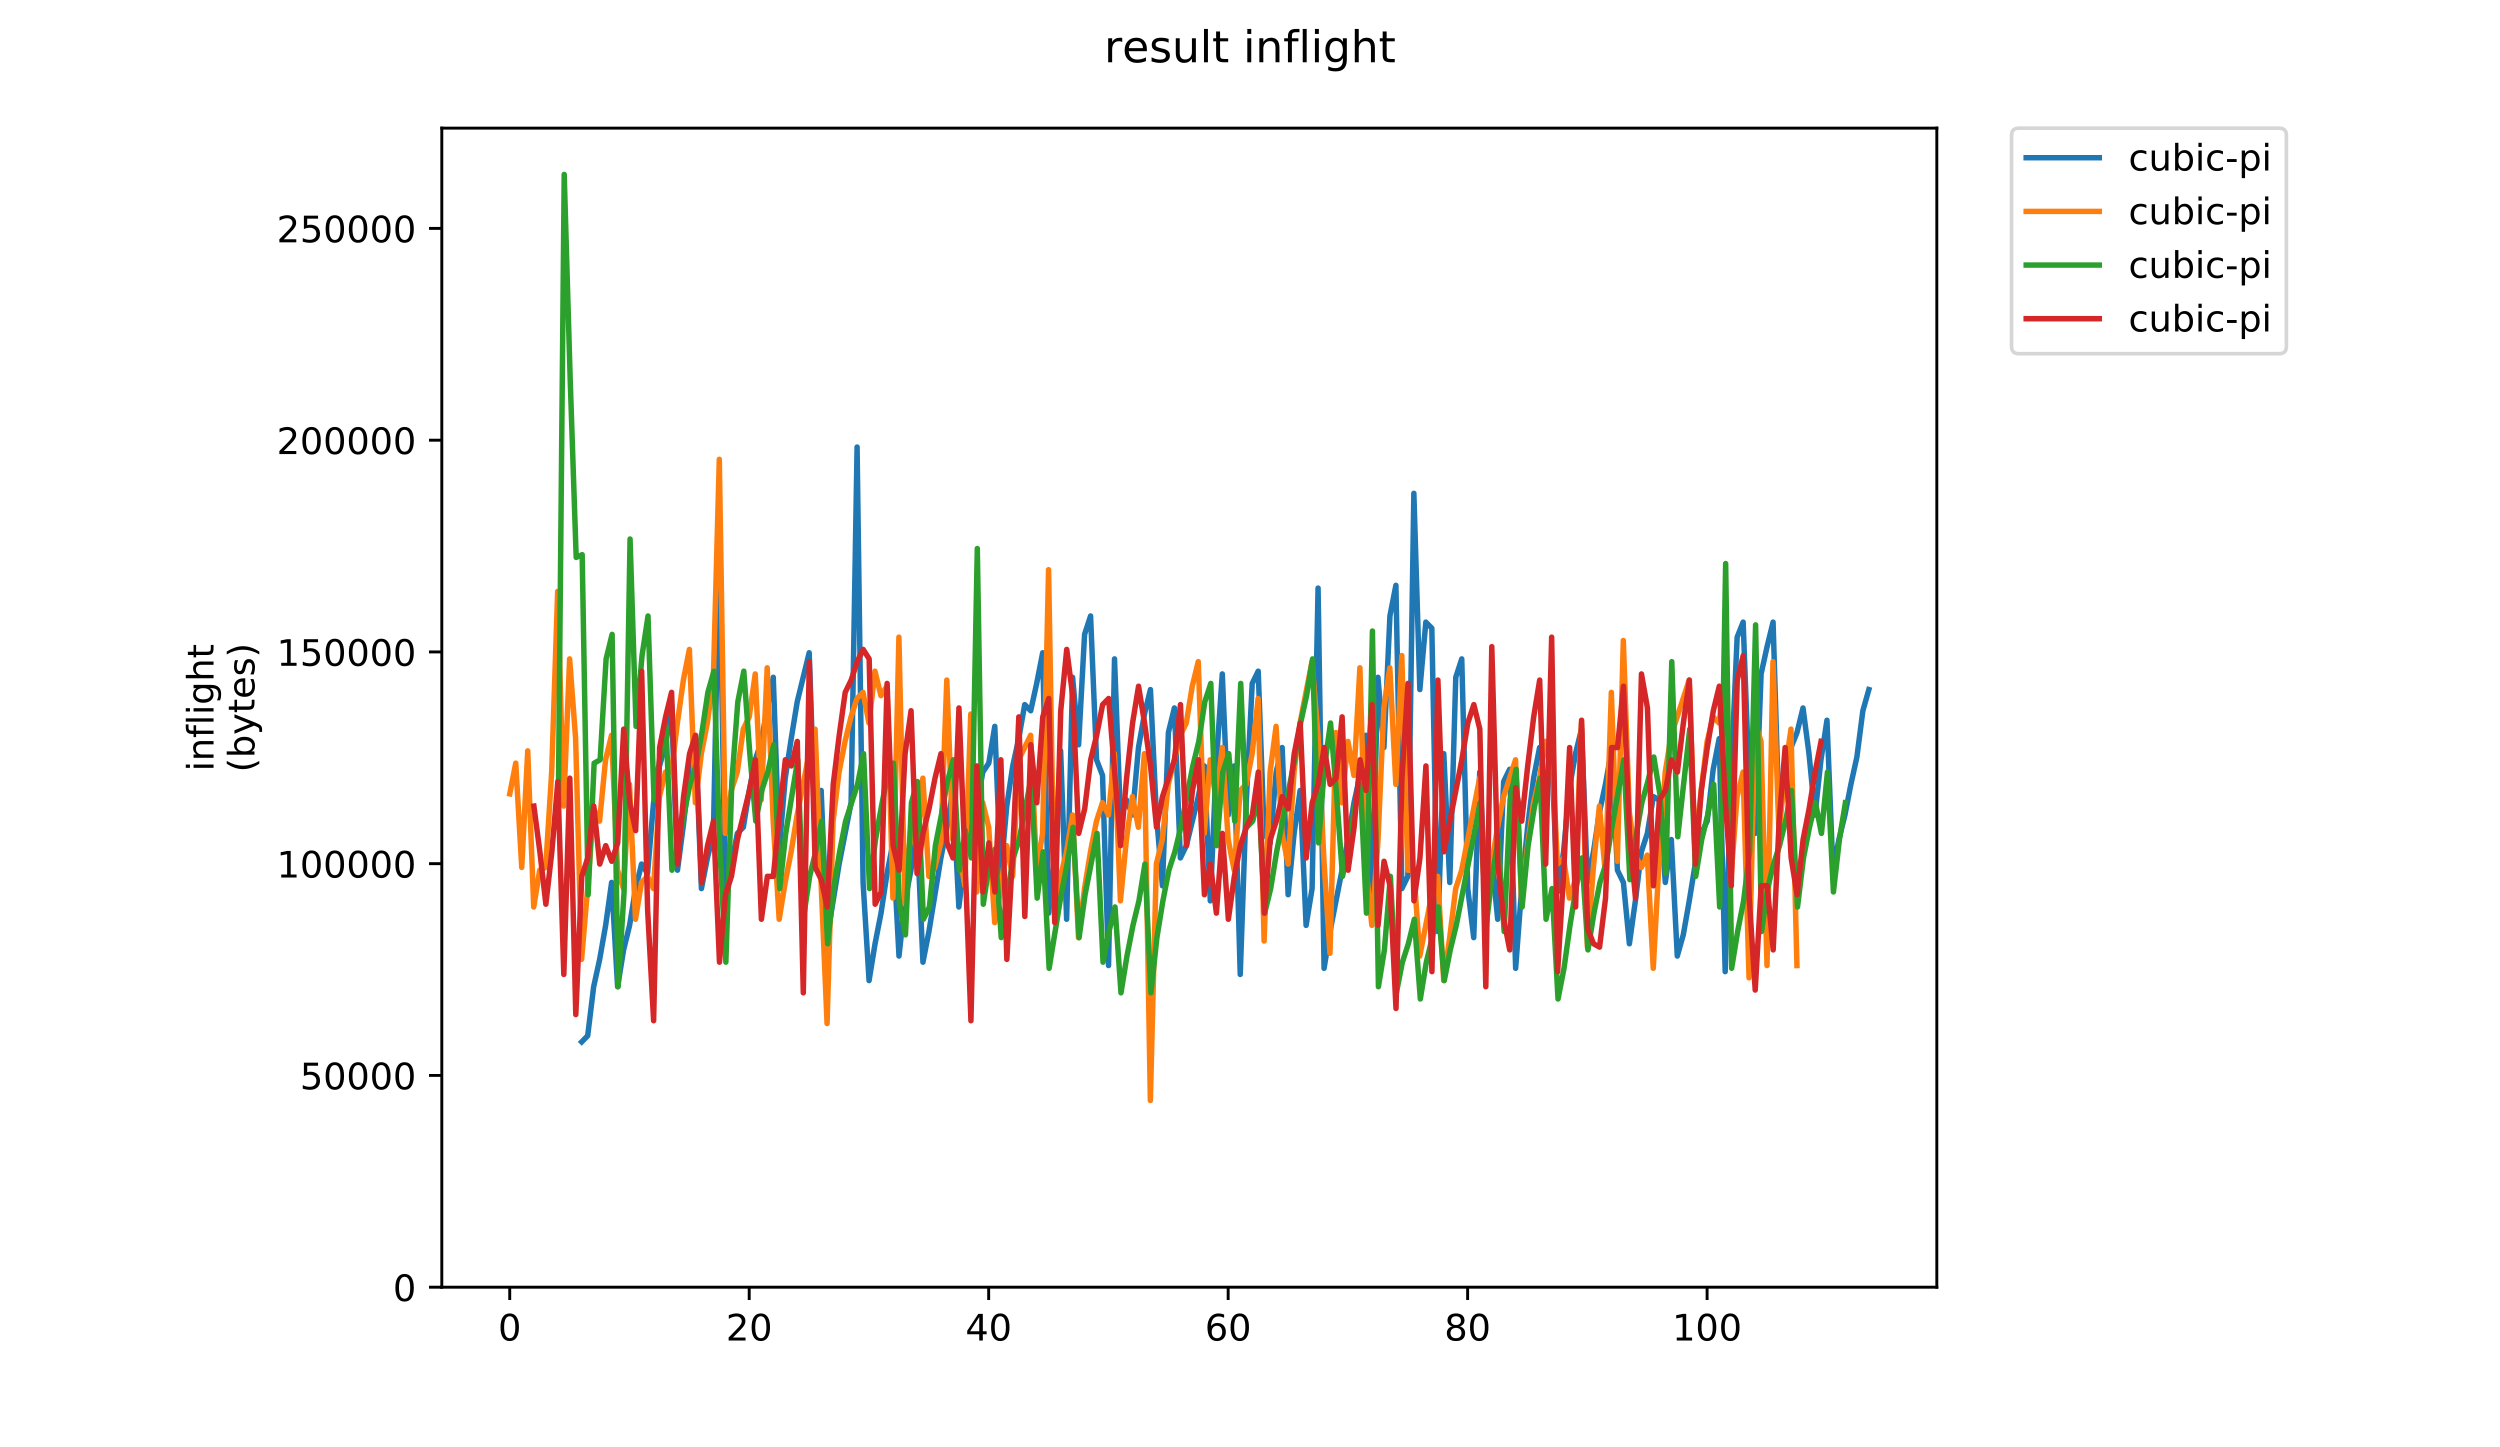 <?xml version="1.0" encoding="utf-8" standalone="no"?>
<!DOCTYPE svg PUBLIC "-//W3C//DTD SVG 1.1//EN"
  "http://www.w3.org/Graphics/SVG/1.1/DTD/svg11.dtd">
<!-- Created with matplotlib (https://matplotlib.org/) -->
<svg height="396pt" version="1.1" viewBox="0 0 684 396" width="684pt" xmlns="http://www.w3.org/2000/svg" xmlns:xlink="http://www.w3.org/1999/xlink">
 <defs>
  <style type="text/css">
*{stroke-linecap:butt;stroke-linejoin:round;}
  </style>
 </defs>
 <g id="figure_1">
  <g id="patch_1">
   <path d="M 0 396 
L 684 396 
L 684 0 
L 0 0 
z
" style="fill:#ffffff;"/>
  </g>
  <g id="axes_1">
   <g id="patch_2">
    <path d="M 120.879 352.174 
L 529.913 352.174 
L 529.913 35.062 
L 120.879 35.062 
z
" style="fill:#ffffff;"/>
   </g>
   <g id="matplotlib.axis_1">
    <g id="xtick_1">
     <g id="line2d_1">
      <defs>
       <path d="M 0 0 
L 0 3.5 
" id="mc35b1a5c5c" style="stroke:#000000;stroke-width:0.8;"/>
      </defs>
      <g>
       <use style="stroke:#000000;stroke-width:0.8;" x="139.461" xlink:href="#mc35b1a5c5c" y="352.174"/>
      </g>
     </g>
     <g id="text_1">
      <!-- 0 -->
      <defs>
       <path d="M 31.781 66.406 
Q 24.172 66.406 20.328 58.906 
Q 16.5 51.422 16.5 36.375 
Q 16.5 21.391 20.328 13.891 
Q 24.172 6.391 31.781 6.391 
Q 39.453 6.391 43.281 13.891 
Q 47.125 21.391 47.125 36.375 
Q 47.125 51.422 43.281 58.906 
Q 39.453 66.406 31.781 66.406 
z
M 31.781 74.219 
Q 44.047 74.219 50.516 64.516 
Q 56.984 54.828 56.984 36.375 
Q 56.984 17.969 50.516 8.266 
Q 44.047 -1.422 31.781 -1.422 
Q 19.531 -1.422 13.062 8.266 
Q 6.594 17.969 6.594 36.375 
Q 6.594 54.828 13.062 64.516 
Q 19.531 74.219 31.781 74.219 
z
" id="DejaVuSans-48"/>
      </defs>
      <g transform="translate(136.28 366.773)scale(0.1 -0.1)">
       <use xlink:href="#DejaVuSans-48"/>
      </g>
     </g>
    </g>
    <g id="xtick_2">
     <g id="line2d_2">
      <g>
       <use style="stroke:#000000;stroke-width:0.8;" x="204.981" xlink:href="#mc35b1a5c5c" y="352.174"/>
      </g>
     </g>
     <g id="text_2">
      <!-- 20 -->
      <defs>
       <path d="M 19.188 8.297 
L 53.609 8.297 
L 53.609 0 
L 7.328 0 
L 7.328 8.297 
Q 12.938 14.109 22.625 23.891 
Q 32.328 33.688 34.812 36.531 
Q 39.547 41.844 41.422 45.531 
Q 43.312 49.219 43.312 52.781 
Q 43.312 58.594 39.234 62.25 
Q 35.156 65.922 28.609 65.922 
Q 23.969 65.922 18.812 64.312 
Q 13.672 62.703 7.812 59.422 
L 7.812 69.391 
Q 13.766 71.781 18.938 73 
Q 24.125 74.219 28.422 74.219 
Q 39.75 74.219 46.484 68.547 
Q 53.219 62.891 53.219 53.422 
Q 53.219 48.922 51.531 44.891 
Q 49.859 40.875 45.406 35.406 
Q 44.188 33.984 37.641 27.219 
Q 31.109 20.453 19.188 8.297 
z
" id="DejaVuSans-50"/>
      </defs>
      <g transform="translate(198.619 366.773)scale(0.1 -0.1)">
       <use xlink:href="#DejaVuSans-50"/>
       <use x="63.623" xlink:href="#DejaVuSans-48"/>
      </g>
     </g>
    </g>
    <g id="xtick_3">
     <g id="line2d_3">
      <g>
       <use style="stroke:#000000;stroke-width:0.8;" x="270.501" xlink:href="#mc35b1a5c5c" y="352.174"/>
      </g>
     </g>
     <g id="text_3">
      <!-- 40 -->
      <defs>
       <path d="M 37.797 64.312 
L 12.891 25.391 
L 37.797 25.391 
z
M 35.203 72.906 
L 47.609 72.906 
L 47.609 25.391 
L 58.016 25.391 
L 58.016 17.188 
L 47.609 17.188 
L 47.609 0 
L 37.797 0 
L 37.797 17.188 
L 4.891 17.188 
L 4.891 26.703 
z
" id="DejaVuSans-52"/>
      </defs>
      <g transform="translate(264.139 366.773)scale(0.1 -0.1)">
       <use xlink:href="#DejaVuSans-52"/>
       <use x="63.623" xlink:href="#DejaVuSans-48"/>
      </g>
     </g>
    </g>
    <g id="xtick_4">
     <g id="line2d_4">
      <g>
       <use style="stroke:#000000;stroke-width:0.8;" x="336.022" xlink:href="#mc35b1a5c5c" y="352.174"/>
      </g>
     </g>
     <g id="text_4">
      <!-- 60 -->
      <defs>
       <path d="M 33.016 40.375 
Q 26.375 40.375 22.484 35.828 
Q 18.609 31.297 18.609 23.391 
Q 18.609 15.531 22.484 10.953 
Q 26.375 6.391 33.016 6.391 
Q 39.656 6.391 43.531 10.953 
Q 47.406 15.531 47.406 23.391 
Q 47.406 31.297 43.531 35.828 
Q 39.656 40.375 33.016 40.375 
z
M 52.594 71.297 
L 52.594 62.312 
Q 48.875 64.062 45.094 64.984 
Q 41.312 65.922 37.594 65.922 
Q 27.828 65.922 22.672 59.328 
Q 17.531 52.734 16.797 39.406 
Q 19.672 43.656 24.016 45.922 
Q 28.375 48.188 33.594 48.188 
Q 44.578 48.188 50.953 41.516 
Q 57.328 34.859 57.328 23.391 
Q 57.328 12.156 50.688 5.359 
Q 44.047 -1.422 33.016 -1.422 
Q 20.359 -1.422 13.672 8.266 
Q 6.984 17.969 6.984 36.375 
Q 6.984 53.656 15.188 63.938 
Q 23.391 74.219 37.203 74.219 
Q 40.922 74.219 44.703 73.484 
Q 48.484 72.75 52.594 71.297 
z
" id="DejaVuSans-54"/>
      </defs>
      <g transform="translate(329.659 366.773)scale(0.1 -0.1)">
       <use xlink:href="#DejaVuSans-54"/>
       <use x="63.623" xlink:href="#DejaVuSans-48"/>
      </g>
     </g>
    </g>
    <g id="xtick_5">
     <g id="line2d_5">
      <g>
       <use style="stroke:#000000;stroke-width:0.8;" x="401.542" xlink:href="#mc35b1a5c5c" y="352.174"/>
      </g>
     </g>
     <g id="text_5">
      <!-- 80 -->
      <defs>
       <path d="M 31.781 34.625 
Q 24.75 34.625 20.719 30.859 
Q 16.703 27.094 16.703 20.516 
Q 16.703 13.922 20.719 10.156 
Q 24.75 6.391 31.781 6.391 
Q 38.812 6.391 42.859 10.172 
Q 46.922 13.969 46.922 20.516 
Q 46.922 27.094 42.891 30.859 
Q 38.875 34.625 31.781 34.625 
z
M 21.922 38.812 
Q 15.578 40.375 12.031 44.719 
Q 8.5 49.078 8.5 55.328 
Q 8.5 64.062 14.719 69.141 
Q 20.953 74.219 31.781 74.219 
Q 42.672 74.219 48.875 69.141 
Q 55.078 64.062 55.078 55.328 
Q 55.078 49.078 51.531 44.719 
Q 48 40.375 41.703 38.812 
Q 48.828 37.156 52.797 32.312 
Q 56.781 27.484 56.781 20.516 
Q 56.781 9.906 50.312 4.234 
Q 43.844 -1.422 31.781 -1.422 
Q 19.734 -1.422 13.25 4.234 
Q 6.781 9.906 6.781 20.516 
Q 6.781 27.484 10.781 32.312 
Q 14.797 37.156 21.922 38.812 
z
M 18.312 54.391 
Q 18.312 48.734 21.844 45.562 
Q 25.391 42.391 31.781 42.391 
Q 38.141 42.391 41.719 45.562 
Q 45.312 48.734 45.312 54.391 
Q 45.312 60.062 41.719 63.234 
Q 38.141 66.406 31.781 66.406 
Q 25.391 66.406 21.844 63.234 
Q 18.312 60.062 18.312 54.391 
z
" id="DejaVuSans-56"/>
      </defs>
      <g transform="translate(395.179 366.773)scale(0.1 -0.1)">
       <use xlink:href="#DejaVuSans-56"/>
       <use x="63.623" xlink:href="#DejaVuSans-48"/>
      </g>
     </g>
    </g>
    <g id="xtick_6">
     <g id="line2d_6">
      <g>
       <use style="stroke:#000000;stroke-width:0.8;" x="467.062" xlink:href="#mc35b1a5c5c" y="352.174"/>
      </g>
     </g>
     <g id="text_6">
      <!-- 100 -->
      <defs>
       <path d="M 12.406 8.297 
L 28.516 8.297 
L 28.516 63.922 
L 10.984 60.406 
L 10.984 69.391 
L 28.422 72.906 
L 38.281 72.906 
L 38.281 8.297 
L 54.391 8.297 
L 54.391 0 
L 12.406 0 
z
" id="DejaVuSans-49"/>
      </defs>
      <g transform="translate(457.518 366.773)scale(0.1 -0.1)">
       <use xlink:href="#DejaVuSans-49"/>
       <use x="63.623" xlink:href="#DejaVuSans-48"/>
       <use x="127.246" xlink:href="#DejaVuSans-48"/>
      </g>
     </g>
    </g>
   </g>
   <g id="matplotlib.axis_2">
    <g id="ytick_1">
     <g id="line2d_7">
      <defs>
       <path d="M 0 0 
L -3.5 0 
" id="m7e7fdb46ed" style="stroke:#000000;stroke-width:0.8;"/>
      </defs>
      <g>
       <use style="stroke:#000000;stroke-width:0.8;" x="120.879" xlink:href="#m7e7fdb46ed" y="352.174"/>
      </g>
     </g>
     <g id="text_7">
      <!-- 0 -->
      <g transform="translate(107.516 355.973)scale(0.1 -0.1)">
       <use xlink:href="#DejaVuSans-48"/>
      </g>
     </g>
    </g>
    <g id="ytick_2">
     <g id="line2d_8">
      <g>
       <use style="stroke:#000000;stroke-width:0.8;" x="120.879" xlink:href="#m7e7fdb46ed" y="294.239"/>
      </g>
     </g>
     <g id="text_8">
      <!-- 50000 -->
      <defs>
       <path d="M 10.797 72.906 
L 49.516 72.906 
L 49.516 64.594 
L 19.828 64.594 
L 19.828 46.734 
Q 21.969 47.469 24.109 47.828 
Q 26.266 48.188 28.422 48.188 
Q 40.625 48.188 47.75 41.5 
Q 54.891 34.812 54.891 23.391 
Q 54.891 11.625 47.562 5.094 
Q 40.234 -1.422 26.906 -1.422 
Q 22.312 -1.422 17.547 -0.641 
Q 12.797 0.141 7.719 1.703 
L 7.719 11.625 
Q 12.109 9.234 16.797 8.062 
Q 21.484 6.891 26.703 6.891 
Q 35.156 6.891 40.078 11.328 
Q 45.016 15.766 45.016 23.391 
Q 45.016 31 40.078 35.438 
Q 35.156 39.891 26.703 39.891 
Q 22.75 39.891 18.812 39.016 
Q 14.891 38.141 10.797 36.281 
z
" id="DejaVuSans-53"/>
      </defs>
      <g transform="translate(82.066 298.038)scale(0.1 -0.1)">
       <use xlink:href="#DejaVuSans-53"/>
       <use x="63.623" xlink:href="#DejaVuSans-48"/>
       <use x="127.246" xlink:href="#DejaVuSans-48"/>
       <use x="190.869" xlink:href="#DejaVuSans-48"/>
       <use x="254.492" xlink:href="#DejaVuSans-48"/>
      </g>
     </g>
    </g>
    <g id="ytick_3">
     <g id="line2d_9">
      <g>
       <use style="stroke:#000000;stroke-width:0.8;" x="120.879" xlink:href="#m7e7fdb46ed" y="236.303"/>
      </g>
     </g>
     <g id="text_9">
      <!-- 100000 -->
      <g transform="translate(75.704 240.102)scale(0.1 -0.1)">
       <use xlink:href="#DejaVuSans-49"/>
       <use x="63.623" xlink:href="#DejaVuSans-48"/>
       <use x="127.246" xlink:href="#DejaVuSans-48"/>
       <use x="190.869" xlink:href="#DejaVuSans-48"/>
       <use x="254.492" xlink:href="#DejaVuSans-48"/>
       <use x="318.115" xlink:href="#DejaVuSans-48"/>
      </g>
     </g>
    </g>
    <g id="ytick_4">
     <g id="line2d_10">
      <g>
       <use style="stroke:#000000;stroke-width:0.8;" x="120.879" xlink:href="#m7e7fdb46ed" y="178.368"/>
      </g>
     </g>
     <g id="text_10">
      <!-- 150000 -->
      <g transform="translate(75.704 182.167)scale(0.1 -0.1)">
       <use xlink:href="#DejaVuSans-49"/>
       <use x="63.623" xlink:href="#DejaVuSans-53"/>
       <use x="127.246" xlink:href="#DejaVuSans-48"/>
       <use x="190.869" xlink:href="#DejaVuSans-48"/>
       <use x="254.492" xlink:href="#DejaVuSans-48"/>
       <use x="318.115" xlink:href="#DejaVuSans-48"/>
      </g>
     </g>
    </g>
    <g id="ytick_5">
     <g id="line2d_11">
      <g>
       <use style="stroke:#000000;stroke-width:0.8;" x="120.879" xlink:href="#m7e7fdb46ed" y="120.432"/>
      </g>
     </g>
     <g id="text_11">
      <!-- 200000 -->
      <g transform="translate(75.704 124.231)scale(0.1 -0.1)">
       <use xlink:href="#DejaVuSans-50"/>
       <use x="63.623" xlink:href="#DejaVuSans-48"/>
       <use x="127.246" xlink:href="#DejaVuSans-48"/>
       <use x="190.869" xlink:href="#DejaVuSans-48"/>
       <use x="254.492" xlink:href="#DejaVuSans-48"/>
       <use x="318.115" xlink:href="#DejaVuSans-48"/>
      </g>
     </g>
    </g>
    <g id="ytick_6">
     <g id="line2d_12">
      <g>
       <use style="stroke:#000000;stroke-width:0.8;" x="120.879" xlink:href="#m7e7fdb46ed" y="62.497"/>
      </g>
     </g>
     <g id="text_12">
      <!-- 250000 -->
      <g transform="translate(75.704 66.296)scale(0.1 -0.1)">
       <use xlink:href="#DejaVuSans-50"/>
       <use x="63.623" xlink:href="#DejaVuSans-53"/>
       <use x="127.246" xlink:href="#DejaVuSans-48"/>
       <use x="190.869" xlink:href="#DejaVuSans-48"/>
       <use x="254.492" xlink:href="#DejaVuSans-48"/>
       <use x="318.115" xlink:href="#DejaVuSans-48"/>
      </g>
     </g>
    </g>
    <g id="text_13">
     <!-- inflight -->
     <defs>
      <path d="M 9.422 54.688 
L 18.406 54.688 
L 18.406 0 
L 9.422 0 
z
M 9.422 75.984 
L 18.406 75.984 
L 18.406 64.594 
L 9.422 64.594 
z
" id="DejaVuSans-105"/>
      <path d="M 54.891 33.016 
L 54.891 0 
L 45.906 0 
L 45.906 32.719 
Q 45.906 40.484 42.875 44.328 
Q 39.844 48.188 33.797 48.188 
Q 26.516 48.188 22.312 43.547 
Q 18.109 38.922 18.109 30.906 
L 18.109 0 
L 9.078 0 
L 9.078 54.688 
L 18.109 54.688 
L 18.109 46.188 
Q 21.344 51.125 25.703 53.562 
Q 30.078 56 35.797 56 
Q 45.219 56 50.047 50.172 
Q 54.891 44.344 54.891 33.016 
z
" id="DejaVuSans-110"/>
      <path d="M 37.109 75.984 
L 37.109 68.5 
L 28.516 68.5 
Q 23.688 68.5 21.797 66.547 
Q 19.922 64.594 19.922 59.516 
L 19.922 54.688 
L 34.719 54.688 
L 34.719 47.703 
L 19.922 47.703 
L 19.922 0 
L 10.891 0 
L 10.891 47.703 
L 2.297 47.703 
L 2.297 54.688 
L 10.891 54.688 
L 10.891 58.5 
Q 10.891 67.625 15.141 71.797 
Q 19.391 75.984 28.609 75.984 
z
" id="DejaVuSans-102"/>
      <path d="M 9.422 75.984 
L 18.406 75.984 
L 18.406 0 
L 9.422 0 
z
" id="DejaVuSans-108"/>
      <path d="M 45.406 27.984 
Q 45.406 37.75 41.375 43.109 
Q 37.359 48.484 30.078 48.484 
Q 22.859 48.484 18.828 43.109 
Q 14.797 37.75 14.797 27.984 
Q 14.797 18.266 18.828 12.891 
Q 22.859 7.516 30.078 7.516 
Q 37.359 7.516 41.375 12.891 
Q 45.406 18.266 45.406 27.984 
z
M 54.391 6.781 
Q 54.391 -7.172 48.188 -13.984 
Q 42 -20.797 29.203 -20.797 
Q 24.469 -20.797 20.266 -20.094 
Q 16.062 -19.391 12.109 -17.922 
L 12.109 -9.188 
Q 16.062 -11.328 19.922 -12.344 
Q 23.781 -13.375 27.781 -13.375 
Q 36.625 -13.375 41.016 -8.766 
Q 45.406 -4.156 45.406 5.172 
L 45.406 9.625 
Q 42.625 4.781 38.281 2.391 
Q 33.938 0 27.875 0 
Q 17.828 0 11.672 7.656 
Q 5.516 15.328 5.516 27.984 
Q 5.516 40.672 11.672 48.328 
Q 17.828 56 27.875 56 
Q 33.938 56 38.281 53.609 
Q 42.625 51.219 45.406 46.391 
L 45.406 54.688 
L 54.391 54.688 
z
" id="DejaVuSans-103"/>
      <path d="M 54.891 33.016 
L 54.891 0 
L 45.906 0 
L 45.906 32.719 
Q 45.906 40.484 42.875 44.328 
Q 39.844 48.188 33.797 48.188 
Q 26.516 48.188 22.312 43.547 
Q 18.109 38.922 18.109 30.906 
L 18.109 0 
L 9.078 0 
L 9.078 75.984 
L 18.109 75.984 
L 18.109 46.188 
Q 21.344 51.125 25.703 53.562 
Q 30.078 56 35.797 56 
Q 45.219 56 50.047 50.172 
Q 54.891 44.344 54.891 33.016 
z
" id="DejaVuSans-104"/>
      <path d="M 18.312 70.219 
L 18.312 54.688 
L 36.812 54.688 
L 36.812 47.703 
L 18.312 47.703 
L 18.312 18.016 
Q 18.312 11.328 20.141 9.422 
Q 21.969 7.516 27.594 7.516 
L 36.812 7.516 
L 36.812 0 
L 27.594 0 
Q 17.188 0 13.234 3.875 
Q 9.281 7.766 9.281 18.016 
L 9.281 47.703 
L 2.688 47.703 
L 2.688 54.688 
L 9.281 54.688 
L 9.281 70.219 
z
" id="DejaVuSans-116"/>
     </defs>
     <g transform="translate(58.426 211.018)rotate(-90)scale(0.1 -0.1)">
      <use xlink:href="#DejaVuSans-105"/>
      <use x="27.783" xlink:href="#DejaVuSans-110"/>
      <use x="91.162" xlink:href="#DejaVuSans-102"/>
      <use x="126.367" xlink:href="#DejaVuSans-108"/>
      <use x="154.15" xlink:href="#DejaVuSans-105"/>
      <use x="181.934" xlink:href="#DejaVuSans-103"/>
      <use x="245.41" xlink:href="#DejaVuSans-104"/>
      <use x="308.789" xlink:href="#DejaVuSans-116"/>
     </g>
     <!-- (bytes) -->
     <defs>
      <path d="M 31 75.875 
Q 24.469 64.656 21.281 53.656 
Q 18.109 42.672 18.109 31.391 
Q 18.109 20.125 21.312 9.062 
Q 24.516 -2 31 -13.188 
L 23.188 -13.188 
Q 15.875 -1.703 12.234 9.375 
Q 8.594 20.453 8.594 31.391 
Q 8.594 42.281 12.203 53.312 
Q 15.828 64.359 23.188 75.875 
z
" id="DejaVuSans-40"/>
      <path d="M 48.688 27.297 
Q 48.688 37.203 44.609 42.844 
Q 40.531 48.484 33.406 48.484 
Q 26.266 48.484 22.188 42.844 
Q 18.109 37.203 18.109 27.297 
Q 18.109 17.391 22.188 11.75 
Q 26.266 6.109 33.406 6.109 
Q 40.531 6.109 44.609 11.75 
Q 48.688 17.391 48.688 27.297 
z
M 18.109 46.391 
Q 20.953 51.266 25.266 53.625 
Q 29.594 56 35.594 56 
Q 45.562 56 51.781 48.094 
Q 58.016 40.188 58.016 27.297 
Q 58.016 14.406 51.781 6.484 
Q 45.562 -1.422 35.594 -1.422 
Q 29.594 -1.422 25.266 0.953 
Q 20.953 3.328 18.109 8.203 
L 18.109 0 
L 9.078 0 
L 9.078 75.984 
L 18.109 75.984 
z
" id="DejaVuSans-98"/>
      <path d="M 32.172 -5.078 
Q 28.375 -14.844 24.75 -17.812 
Q 21.141 -20.797 15.094 -20.797 
L 7.906 -20.797 
L 7.906 -13.281 
L 13.188 -13.281 
Q 16.891 -13.281 18.938 -11.516 
Q 21 -9.766 23.484 -3.219 
L 25.094 0.875 
L 2.984 54.688 
L 12.5 54.688 
L 29.594 11.922 
L 46.688 54.688 
L 56.203 54.688 
z
" id="DejaVuSans-121"/>
      <path d="M 56.203 29.594 
L 56.203 25.203 
L 14.891 25.203 
Q 15.484 15.922 20.484 11.062 
Q 25.484 6.203 34.422 6.203 
Q 39.594 6.203 44.453 7.469 
Q 49.312 8.734 54.109 11.281 
L 54.109 2.781 
Q 49.266 0.734 44.188 -0.344 
Q 39.109 -1.422 33.891 -1.422 
Q 20.797 -1.422 13.156 6.188 
Q 5.516 13.812 5.516 26.812 
Q 5.516 40.234 12.766 48.109 
Q 20.016 56 32.328 56 
Q 43.359 56 49.781 48.891 
Q 56.203 41.797 56.203 29.594 
z
M 47.219 32.234 
Q 47.125 39.594 43.094 43.984 
Q 39.062 48.391 32.422 48.391 
Q 24.906 48.391 20.391 44.141 
Q 15.875 39.891 15.188 32.172 
z
" id="DejaVuSans-101"/>
      <path d="M 44.281 53.078 
L 44.281 44.578 
Q 40.484 46.531 36.375 47.5 
Q 32.281 48.484 27.875 48.484 
Q 21.188 48.484 17.844 46.438 
Q 14.5 44.391 14.5 40.281 
Q 14.5 37.156 16.891 35.375 
Q 19.281 33.594 26.516 31.984 
L 29.594 31.297 
Q 39.156 29.25 43.188 25.516 
Q 47.219 21.781 47.219 15.094 
Q 47.219 7.469 41.188 3.016 
Q 35.156 -1.422 24.609 -1.422 
Q 20.219 -1.422 15.453 -0.562 
Q 10.688 0.297 5.422 2 
L 5.422 11.281 
Q 10.406 8.688 15.234 7.391 
Q 20.062 6.109 24.812 6.109 
Q 31.156 6.109 34.562 8.281 
Q 37.984 10.453 37.984 14.406 
Q 37.984 18.062 35.516 20.016 
Q 33.062 21.969 24.703 23.781 
L 21.578 24.516 
Q 13.234 26.266 9.516 29.906 
Q 5.812 33.547 5.812 39.891 
Q 5.812 47.609 11.281 51.797 
Q 16.75 56 26.812 56 
Q 31.781 56 36.172 55.266 
Q 40.578 54.547 44.281 53.078 
z
" id="DejaVuSans-115"/>
      <path d="M 8.016 75.875 
L 15.828 75.875 
Q 23.141 64.359 26.781 53.312 
Q 30.422 42.281 30.422 31.391 
Q 30.422 20.453 26.781 9.375 
Q 23.141 -1.703 15.828 -13.188 
L 8.016 -13.188 
Q 14.5 -2 17.703 9.062 
Q 20.906 20.125 20.906 31.391 
Q 20.906 42.672 17.703 53.656 
Q 14.5 64.656 8.016 75.875 
z
" id="DejaVuSans-41"/>
     </defs>
     <g transform="translate(69.624 211.295)rotate(-90)scale(0.1 -0.1)">
      <use xlink:href="#DejaVuSans-40"/>
      <use x="39.014" xlink:href="#DejaVuSans-98"/>
      <use x="102.49" xlink:href="#DejaVuSans-121"/>
      <use x="161.67" xlink:href="#DejaVuSans-116"/>
      <use x="200.879" xlink:href="#DejaVuSans-101"/>
      <use x="262.402" xlink:href="#DejaVuSans-115"/>
      <use x="314.502" xlink:href="#DejaVuSans-41"/>
     </g>
    </g>
   </g>
   <g id="line2d_13">
    <path clip-path="url(#p8755863a7a)" d="M 159.15 285.062 
L 160.788 283.384 
L 162.426 269.961 
L 164.064 262.49 
L 165.702 253.183 
L 167.34 241.439 
L 168.978 269.961 
L 170.616 259.894 
L 172.254 253.183 
L 173.892 243.116 
L 175.53 236.405 
L 177.168 239.001 
L 178.806 219.627 
L 180.444 209.56 
L 182.082 203.767 
L 183.72 192.782 
L 185.358 238.083 
L 186.996 225.578 
L 188.634 211.238 
L 190.272 202.089 
L 191.91 243.116 
L 193.548 234.727 
L 195.186 228.016 
L 196.824 147.481 
L 198.462 246.472 
L 200.1 236.405 
L 201.738 228.016 
L 203.376 226.338 
L 205.014 216.271 
L 206.652 207.882 
L 208.29 202.849 
L 209.928 193.7 
L 211.566 185.311 
L 213.204 232.289 
L 214.842 212.916 
L 216.48 202.089 
L 218.118 192.022 
L 221.394 178.599 
L 223.032 226.338 
L 224.67 216.271 
L 226.308 256.539 
L 229.584 236.405 
L 232.86 219.627 
L 234.498 122.314 
L 236.136 241.439 
L 237.774 268.284 
L 239.412 258.217 
L 241.05 249.828 
L 242.688 239.001 
L 244.326 230.612 
L 245.964 261.572 
L 247.602 246.472 
L 249.24 238.083 
L 250.878 226.338 
L 252.516 263.25 
L 254.154 254.861 
L 257.43 234.727 
L 259.068 226.338 
L 260.706 216.271 
L 262.344 248.15 
L 263.982 234.727 
L 265.62 227.256 
L 267.258 220.545 
L 268.896 211.238 
L 270.534 208.8 
L 272.172 198.733 
L 273.81 239.001 
L 275.448 220.545 
L 277.086 209.56 
L 278.724 202.089 
L 280.362 192.782 
L 282 194.46 
L 283.638 186.988 
L 285.276 178.599 
L 286.914 249.828 
L 288.552 234.727 
L 290.19 205.444 
L 291.828 251.505 
L 293.466 185.311 
L 295.104 203.767 
L 296.742 173.566 
L 298.38 168.532 
L 300.018 207.882 
L 301.656 212.156 
L 303.294 264.168 
L 304.932 180.277 
L 306.57 223.9 
L 308.208 218.867 
L 309.846 222.983 
L 311.484 204.527 
L 313.122 195.377 
L 314.76 188.666 
L 316.398 222.983 
L 318.036 242.356 
L 319.674 200.411 
L 321.312 193.7 
L 322.95 234.727 
L 324.588 231.372 
L 327.864 217.949 
L 329.502 209.56 
L 331.14 246.472 
L 332.778 208.8 
L 334.416 184.393 
L 336.054 222.983 
L 337.692 209.56 
L 339.33 266.606 
L 340.968 219.627 
L 342.606 186.988 
L 344.244 183.633 
L 345.882 228.016 
L 347.52 230.612 
L 349.158 211.238 
L 350.796 204.527 
L 352.434 244.794 
L 354.072 228.016 
L 355.71 216.271 
L 357.348 253.183 
L 358.986 243.116 
L 360.624 160.904 
L 362.262 264.928 
L 363.9 254.861 
L 368.814 229.694 
L 370.452 219.627 
L 372.09 212.156 
L 373.728 201.171 
L 375.366 246.472 
L 377.004 185.311 
L 378.642 204.527 
L 380.28 168.532 
L 381.918 160.143 
L 383.556 243.116 
L 385.194 239.761 
L 386.832 134.976 
L 388.47 188.666 
L 390.108 170.21 
L 391.746 171.888 
L 393.384 254.861 
L 395.022 206.204 
L 396.66 241.439 
L 398.298 185.311 
L 399.936 180.277 
L 401.574 243.116 
L 403.212 256.539 
L 404.85 211.238 
L 406.488 244.794 
L 408.126 234.727 
L 409.764 251.505 
L 411.402 213.833 
L 413.04 210.478 
L 414.678 264.928 
L 416.316 243.116 
L 417.954 226.338 
L 419.592 212.916 
L 421.23 204.527 
L 422.868 206.204 
L 424.506 206.204 
L 426.144 244.034 
L 427.782 233.049 
L 429.42 215.511 
L 431.058 206.204 
L 432.696 199.493 
L 434.334 241.439 
L 435.972 233.049 
L 437.61 222.222 
L 439.248 214.594 
L 440.886 205.444 
L 442.524 238.083 
L 444.162 241.439 
L 445.8 258.217 
L 447.438 246.472 
L 449.076 233.049 
L 450.714 228.016 
L 452.352 217.949 
L 453.99 218.867 
L 455.628 241.439 
L 457.266 229.694 
L 458.904 261.572 
L 460.542 255.779 
L 462.18 246.472 
L 463.818 236.405 
L 465.456 228.016 
L 467.094 224.66 
L 468.732 210.478 
L 470.37 202.089 
L 472.008 265.846 
L 473.646 211.238 
L 475.284 174.326 
L 476.922 170.21 
L 478.56 213.833 
L 480.198 228.016 
L 481.836 184.393 
L 483.474 176.922 
L 485.112 170.21 
L 486.75 223.9 
L 488.388 207.882 
L 490.026 204.527 
L 491.664 200.411 
L 493.302 193.7 
L 494.94 206.204 
L 496.578 222.983 
L 498.216 207.882 
L 499.854 197.055 
L 501.492 238.083 
L 503.13 229.694 
L 504.768 222.983 
L 506.406 214.594 
L 508.044 207.122 
L 509.682 194.46 
L 511.32 188.666 
L 511.32 188.666 
" style="fill:none;stroke:#1f77b4;stroke-linecap:square;stroke-width:1.5;"/>
   </g>
   <g id="line2d_14">
    <path clip-path="url(#p8755863a7a)" d="M 139.471 217.189 
L 141.109 208.8 
L 142.747 237.323 
L 144.385 205.444 
L 146.023 248.15 
L 147.661 238.083 
L 149.299 237.323 
L 150.937 211.238 
L 152.575 161.821 
L 154.213 220.545 
L 155.851 180.277 
L 157.489 202.089 
L 159.127 262.49 
L 160.765 243.116 
L 162.403 221.305 
L 164.041 224.66 
L 165.679 207.882 
L 167.317 201.171 
L 168.955 238.083 
L 170.593 243.116 
L 172.231 214.594 
L 173.869 251.505 
L 175.507 241.439 
L 177.145 239.761 
L 178.783 243.116 
L 180.421 217.949 
L 182.059 211.238 
L 183.697 211.238 
L 185.335 197.815 
L 186.973 186.071 
L 188.611 177.682 
L 190.249 219.627 
L 191.887 206.204 
L 193.525 197.815 
L 195.163 186.071 
L 196.801 125.669 
L 198.439 228.016 
L 200.077 216.271 
L 201.715 211.238 
L 203.353 199.493 
L 204.991 196.138 
L 206.629 184.393 
L 208.267 218.867 
L 209.905 182.715 
L 211.543 224.66 
L 213.181 251.505 
L 214.819 241.439 
L 216.457 233.049 
L 218.095 222.983 
L 221.371 206.204 
L 223.009 199.493 
L 224.647 241.439 
L 226.285 280.028 
L 227.923 224.66 
L 229.561 211.238 
L 231.199 202.849 
L 232.837 196.138 
L 234.475 191.104 
L 236.113 189.426 
L 237.751 197.815 
L 239.389 183.633 
L 241.027 190.344 
L 242.665 187.749 
L 244.303 245.712 
L 245.941 174.326 
L 247.579 247.39 
L 249.217 226.338 
L 250.855 232.289 
L 252.493 212.916 
L 254.131 239.761 
L 255.769 237.323 
L 257.407 230.612 
L 259.045 186.071 
L 260.683 229.694 
L 262.321 232.289 
L 263.959 242.356 
L 265.597 195.377 
L 267.235 244.034 
L 268.873 219.627 
L 270.511 226.338 
L 272.149 252.423 
L 273.787 243.116 
L 275.425 231.372 
L 277.063 239.761 
L 278.701 207.882 
L 281.977 201.171 
L 283.615 238.083 
L 285.253 228.016 
L 286.891 155.87 
L 288.529 249.828 
L 290.167 239.761 
L 291.805 233.049 
L 293.443 222.983 
L 295.081 256.539 
L 296.719 243.116 
L 298.357 233.049 
L 299.995 224.66 
L 301.633 219.627 
L 303.271 222.983 
L 304.909 206.204 
L 306.547 246.472 
L 308.185 229.694 
L 309.823 217.949 
L 311.461 226.338 
L 313.099 206.204 
L 314.737 301.08 
L 316.375 236.405 
L 318.013 229.694 
L 319.651 214.594 
L 322.927 201.171 
L 324.565 197.815 
L 326.203 187.749 
L 327.841 181.037 
L 329.479 228.016 
L 331.117 207.882 
L 332.755 218.867 
L 334.393 204.527 
L 336.031 229.694 
L 337.669 238.083 
L 339.307 216.271 
L 340.945 214.594 
L 342.583 206.204 
L 344.221 191.104 
L 345.859 257.457 
L 347.497 211.238 
L 349.135 198.733 
L 350.773 228.016 
L 352.411 236.405 
L 354.049 211.238 
L 355.687 197.815 
L 358.963 181.037 
L 360.601 201.171 
L 362.239 235.645 
L 363.877 260.812 
L 365.515 200.411 
L 367.153 219.627 
L 368.791 202.849 
L 370.429 212.156 
L 372.067 182.715 
L 373.705 237.323 
L 375.343 253.183 
L 376.981 230.612 
L 378.619 193.7 
L 380.257 182.715 
L 381.895 214.594 
L 383.533 179.359 
L 385.171 238.083 
L 386.809 238.083 
L 388.447 261.572 
L 391.723 244.794 
L 393.361 239.761 
L 394.999 268.284 
L 396.637 256.539 
L 398.275 243.116 
L 399.913 238.083 
L 404.827 212.916 
L 406.465 251.505 
L 408.103 236.405 
L 409.741 226.338 
L 411.379 217.949 
L 414.655 207.882 
L 416.293 246.472 
L 417.931 231.372 
L 419.569 219.627 
L 421.207 212.916 
L 422.845 202.849 
L 424.483 202.849 
L 426.121 236.405 
L 427.759 234.727 
L 429.397 245.712 
L 431.035 240.678 
L 432.673 197.815 
L 434.311 259.134 
L 435.949 237.323 
L 437.587 220.545 
L 439.225 239.001 
L 440.863 189.426 
L 442.501 235.645 
L 444.139 175.244 
L 445.777 222.222 
L 447.415 233.967 
L 449.053 237.323 
L 450.691 233.967 
L 452.329 264.928 
L 453.967 234.727 
L 455.605 211.238 
L 457.243 201.171 
L 462.157 186.071 
L 463.796 233.049 
L 465.434 216.271 
L 467.072 202.849 
L 468.71 196.138 
L 470.348 197.815 
L 471.986 184.393 
L 473.624 239.761 
L 475.262 217.949 
L 476.9 211.238 
L 478.538 267.523 
L 480.176 197.815 
L 481.814 202.849 
L 483.452 264.168 
L 485.09 181.037 
L 486.728 228.016 
L 488.366 211.238 
L 490.004 199.493 
L 491.642 264.168 
L 491.642 264.168 
" style="fill:none;stroke:#ff7f0e;stroke-linecap:square;stroke-width:1.5;"/>
   </g>
   <g id="line2d_15">
    <path clip-path="url(#p8755863a7a)" d="M 152.729 222.983 
L 154.367 47.73 
L 156.005 103.858 
L 157.643 152.514 
L 159.281 151.754 
L 160.919 244.794 
L 162.557 208.8 
L 164.195 207.882 
L 165.833 180.277 
L 167.471 173.566 
L 169.109 269.961 
L 170.747 244.034 
L 172.385 147.481 
L 174.023 198.733 
L 175.661 179.359 
L 177.299 168.532 
L 178.937 218.867 
L 180.575 207.122 
L 182.213 198.733 
L 183.851 238.083 
L 185.489 231.372 
L 188.765 214.594 
L 190.403 209.56 
L 192.041 200.411 
L 193.679 189.426 
L 195.317 183.633 
L 196.955 232.289 
L 198.593 263.25 
L 200.231 213.833 
L 201.869 192.022 
L 203.507 183.633 
L 205.145 206.204 
L 206.783 224.66 
L 208.421 216.271 
L 210.059 211.238 
L 211.697 203.767 
L 213.335 243.116 
L 214.973 228.016 
L 218.249 207.882 
L 219.887 250.745 
L 221.525 239.761 
L 223.163 233.049 
L 224.801 224.66 
L 226.439 258.217 
L 228.077 243.116 
L 229.715 233.049 
L 231.353 224.66 
L 234.629 214.594 
L 236.267 206.204 
L 237.905 243.116 
L 239.543 229.694 
L 241.181 220.545 
L 242.819 212.156 
L 244.457 208.8 
L 246.095 247.547 
L 247.733 255.779 
L 249.371 219.627 
L 251.009 213.833 
L 252.647 251.505 
L 254.285 248.15 
L 255.923 231.372 
L 257.561 222.983 
L 259.199 213.833 
L 260.837 207.882 
L 262.475 238.083 
L 264.113 227.256 
L 265.751 234.727 
L 267.389 150.077 
L 269.027 247.39 
L 270.665 236.405 
L 272.303 232.289 
L 273.941 256.539 
L 275.579 244.794 
L 277.217 234.727 
L 278.855 229.694 
L 282.131 212.916 
L 283.769 245.712 
L 285.407 233.049 
L 287.045 264.928 
L 290.321 244.794 
L 291.959 236.405 
L 293.597 226.338 
L 295.235 256.539 
L 296.873 244.794 
L 300.149 228.016 
L 301.787 263.25 
L 303.425 254.861 
L 305.063 248.15 
L 306.701 271.639 
L 308.339 261.572 
L 309.977 253.183 
L 311.615 246.472 
L 313.253 236.405 
L 314.891 271.639 
L 316.529 256.539 
L 318.167 246.472 
L 319.805 238.083 
L 321.443 233.049 
L 323.081 226.338 
L 326.357 209.56 
L 327.995 202.849 
L 329.633 192.022 
L 331.271 186.988 
L 332.909 231.372 
L 334.547 211.238 
L 336.185 206.204 
L 337.823 224.66 
L 339.461 186.988 
L 341.099 226.338 
L 342.737 224.66 
L 344.375 217.949 
L 346.013 249.828 
L 347.651 243.116 
L 349.289 233.049 
L 354.203 207.882 
L 355.841 197.815 
L 357.479 190.344 
L 359.117 180.277 
L 360.755 230.612 
L 362.393 209.56 
L 364.031 197.815 
L 365.669 217.189 
L 367.307 239.761 
L 368.945 232.289 
L 370.583 221.305 
L 372.221 214.594 
L 373.859 249.828 
L 375.497 172.648 
L 377.135 269.961 
L 378.773 259.894 
L 380.411 239.761 
L 382.049 271.639 
L 383.687 263.25 
L 385.325 258.217 
L 386.963 251.505 
L 388.601 273.317 
L 390.239 263.25 
L 391.877 256.539 
L 393.515 248.15 
L 395.153 268.284 
L 396.791 259.894 
L 398.429 253.183 
L 404.981 219.627 
L 406.619 253.183 
L 408.257 239.761 
L 409.895 229.694 
L 411.533 254.861 
L 413.171 218.867 
L 414.809 210.478 
L 416.447 248.15 
L 418.085 231.372 
L 419.723 221.305 
L 421.361 212.916 
L 422.999 251.505 
L 424.637 243.116 
L 426.275 273.317 
L 427.913 264.928 
L 429.551 253.183 
L 431.189 243.116 
L 432.827 234.727 
L 434.465 259.894 
L 436.103 249.828 
L 437.741 241.439 
L 439.379 236.405 
L 441.017 226.338 
L 444.293 207.882 
L 445.931 240.678 
L 447.569 228.934 
L 449.207 219.627 
L 450.845 213.833 
L 452.483 207.122 
L 454.121 217.189 
L 455.759 239.001 
L 457.397 181.037 
L 459.035 228.934 
L 462.311 199.493 
L 463.949 239.761 
L 465.587 229.694 
L 467.225 222.983 
L 468.863 214.594 
L 470.501 248.15 
L 472.139 154.192 
L 473.777 264.928 
L 475.415 254.861 
L 477.053 246.472 
L 478.691 233.049 
L 480.329 170.97 
L 481.967 254.861 
L 483.606 243.116 
L 485.244 236.405 
L 486.882 231.372 
L 488.52 224.66 
L 490.158 216.271 
L 491.796 248.15 
L 493.434 234.727 
L 495.072 226.338 
L 496.71 219.627 
L 498.348 228.016 
L 499.986 211.238 
L 501.624 244.034 
L 503.262 229.694 
L 504.9 219.627 
L 504.9 219.627 
" style="fill:none;stroke:#2ca02c;stroke-linecap:square;stroke-width:1.5;"/>
   </g>
   <g id="line2d_16">
    <path clip-path="url(#p8755863a7a)" d="M 146.072 220.545 
L 147.71 233.049 
L 149.348 247.39 
L 150.986 233.049 
L 152.624 213.833 
L 154.262 266.606 
L 155.9 212.916 
L 157.538 277.59 
L 159.176 239.761 
L 160.814 234.727 
L 162.452 220.545 
L 164.09 236.405 
L 165.728 231.372 
L 167.366 235.645 
L 169.004 230.612 
L 170.642 199.493 
L 172.28 219.627 
L 173.918 227.256 
L 175.556 183.633 
L 177.194 249.067 
L 178.832 279.268 
L 180.47 204.527 
L 182.108 196.138 
L 183.746 189.426 
L 185.384 236.405 
L 187.022 217.949 
L 188.66 206.204 
L 190.298 201.171 
L 191.936 241.439 
L 193.574 231.372 
L 195.212 224.66 
L 196.85 263.25 
L 198.488 244.794 
L 200.126 239.761 
L 201.764 229.694 
L 205.04 216.271 
L 206.678 207.882 
L 208.316 251.505 
L 209.954 239.761 
L 211.592 239.761 
L 213.23 222.983 
L 214.868 207.882 
L 216.506 209.56 
L 218.144 202.849 
L 219.782 271.639 
L 221.42 181.037 
L 223.058 237.323 
L 224.696 240.678 
L 226.334 248.15 
L 227.972 214.594 
L 229.61 201.171 
L 231.248 189.426 
L 232.886 186.071 
L 234.524 181.037 
L 236.162 177.682 
L 237.8 180.277 
L 239.438 247.39 
L 241.076 244.034 
L 242.714 186.988 
L 244.352 231.372 
L 245.99 238.083 
L 247.628 206.204 
L 249.266 194.46 
L 250.904 239.001 
L 252.542 228.016 
L 254.18 221.305 
L 255.818 212.916 
L 257.456 206.204 
L 259.094 230.612 
L 260.732 234.727 
L 262.37 193.7 
L 264.008 234.727 
L 265.646 279.268 
L 267.284 209.56 
L 268.922 244.034 
L 270.56 230.612 
L 272.198 244.034 
L 273.836 207.882 
L 275.474 262.49 
L 277.112 232.289 
L 278.75 196.138 
L 280.388 250.745 
L 282.026 203.767 
L 283.664 219.627 
L 285.302 196.138 
L 286.94 191.104 
L 288.578 252.423 
L 290.216 194.46 
L 291.854 177.682 
L 293.492 190.344 
L 295.13 228.016 
L 296.768 221.305 
L 298.406 207.882 
L 300.044 201.171 
L 301.682 192.782 
L 303.32 191.104 
L 306.596 231.372 
L 308.234 212.916 
L 309.872 197.815 
L 311.51 187.749 
L 313.148 197.815 
L 314.786 209.56 
L 316.424 226.338 
L 318.062 217.949 
L 321.338 207.882 
L 322.976 192.782 
L 324.614 231.372 
L 326.252 216.271 
L 327.89 207.882 
L 329.528 244.794 
L 331.166 236.405 
L 332.804 249.828 
L 334.442 228.016 
L 336.08 251.505 
L 337.718 239.761 
L 339.356 231.372 
L 340.994 226.338 
L 342.632 222.983 
L 344.27 211.238 
L 345.908 249.828 
L 347.546 229.694 
L 349.184 224.66 
L 350.822 217.949 
L 352.46 221.305 
L 354.098 206.204 
L 355.736 197.815 
L 357.374 234.727 
L 359.012 219.627 
L 360.651 214.594 
L 362.289 204.527 
L 363.927 214.594 
L 365.565 212.916 
L 367.203 196.138 
L 368.841 238.083 
L 370.479 226.338 
L 372.117 207.882 
L 373.755 216.271 
L 375.393 192.782 
L 377.031 253.183 
L 378.669 235.645 
L 380.307 242.356 
L 381.945 275.912 
L 383.583 212.916 
L 385.221 186.988 
L 386.859 246.472 
L 388.497 234.727 
L 390.135 209.56 
L 391.773 265.846 
L 393.411 186.071 
L 395.049 233.049 
L 399.963 207.882 
L 401.601 197.815 
L 403.239 192.782 
L 404.877 199.493 
L 406.515 269.961 
L 408.153 176.922 
L 409.791 236.405 
L 411.429 251.505 
L 413.067 259.894 
L 414.705 215.511 
L 416.343 224.66 
L 417.981 209.56 
L 419.619 196.138 
L 421.257 186.071 
L 422.895 236.405 
L 424.533 174.326 
L 426.171 265.846 
L 427.809 239.001 
L 429.447 204.527 
L 431.085 248.15 
L 432.723 197.055 
L 434.361 254.101 
L 435.999 258.217 
L 437.637 259.134 
L 439.275 245.712 
L 440.913 204.527 
L 442.551 204.527 
L 444.189 187.749 
L 445.827 228.016 
L 447.465 245.712 
L 449.103 184.393 
L 450.741 193.7 
L 452.379 242.356 
L 454.017 218.867 
L 455.655 216.271 
L 457.293 207.882 
L 458.931 211.238 
L 460.569 197.815 
L 462.207 186.071 
L 463.845 236.405 
L 465.483 216.271 
L 467.121 204.527 
L 468.759 194.46 
L 470.397 187.749 
L 472.035 218.867 
L 473.673 242.356 
L 475.311 186.071 
L 476.949 179.359 
L 478.587 245.712 
L 480.225 270.879 
L 481.863 242.356 
L 483.501 242.356 
L 485.139 259.894 
L 486.777 224.66 
L 488.415 204.527 
L 490.053 234.727 
L 491.691 244.794 
L 493.329 229.694 
L 494.967 221.305 
L 496.605 211.238 
L 498.243 202.849 
L 498.243 202.849 
" style="fill:none;stroke:#d62728;stroke-linecap:square;stroke-width:1.5;"/>
   </g>
   <g id="patch_3">
    <path d="M 120.879 352.174 
L 120.879 35.062 
" style="fill:none;stroke:#000000;stroke-linecap:square;stroke-linejoin:miter;stroke-width:0.8;"/>
   </g>
   <g id="patch_4">
    <path d="M 529.913 352.174 
L 529.913 35.062 
" style="fill:none;stroke:#000000;stroke-linecap:square;stroke-linejoin:miter;stroke-width:0.8;"/>
   </g>
   <g id="patch_5">
    <path d="M 120.879 352.174 
L 529.913 352.174 
" style="fill:none;stroke:#000000;stroke-linecap:square;stroke-linejoin:miter;stroke-width:0.8;"/>
   </g>
   <g id="patch_6">
    <path d="M 120.879 35.062 
L 529.913 35.062 
" style="fill:none;stroke:#000000;stroke-linecap:square;stroke-linejoin:miter;stroke-width:0.8;"/>
   </g>
   <g id="legend_1">
    <g id="patch_7">
     <path d="M 552.365 96.775 
L 623.56 96.775 
Q 625.56 96.775 625.56 94.775 
L 625.56 37.062 
Q 625.56 35.062 623.56 35.062 
L 552.365 35.062 
Q 550.365 35.062 550.365 37.062 
L 550.365 94.775 
Q 550.365 96.775 552.365 96.775 
z
" style="fill:#ffffff;opacity:0.8;stroke:#cccccc;stroke-linejoin:miter;"/>
    </g>
    <g id="line2d_17">
     <path d="M 554.365 43.161 
L 574.365 43.161 
" style="fill:none;stroke:#1f77b4;stroke-linecap:square;stroke-width:1.5;"/>
    </g>
    <g id="line2d_18"/>
    <g id="text_14">
     <!-- cubic-pi -->
     <defs>
      <path d="M 48.781 52.594 
L 48.781 44.188 
Q 44.969 46.297 41.141 47.344 
Q 37.312 48.391 33.406 48.391 
Q 24.656 48.391 19.812 42.844 
Q 14.984 37.312 14.984 27.297 
Q 14.984 17.281 19.812 11.734 
Q 24.656 6.203 33.406 6.203 
Q 37.312 6.203 41.141 7.25 
Q 44.969 8.297 48.781 10.406 
L 48.781 2.094 
Q 45.016 0.344 40.984 -0.531 
Q 36.969 -1.422 32.422 -1.422 
Q 20.062 -1.422 12.781 6.344 
Q 5.516 14.109 5.516 27.297 
Q 5.516 40.672 12.859 48.328 
Q 20.219 56 33.016 56 
Q 37.156 56 41.109 55.141 
Q 45.062 54.297 48.781 52.594 
z
" id="DejaVuSans-99"/>
      <path d="M 8.5 21.578 
L 8.5 54.688 
L 17.484 54.688 
L 17.484 21.922 
Q 17.484 14.156 20.5 10.266 
Q 23.531 6.391 29.594 6.391 
Q 36.859 6.391 41.078 11.031 
Q 45.312 15.672 45.312 23.688 
L 45.312 54.688 
L 54.297 54.688 
L 54.297 0 
L 45.312 0 
L 45.312 8.406 
Q 42.047 3.422 37.719 1 
Q 33.406 -1.422 27.688 -1.422 
Q 18.266 -1.422 13.375 4.438 
Q 8.5 10.297 8.5 21.578 
z
M 31.109 56 
z
" id="DejaVuSans-117"/>
      <path d="M 4.891 31.391 
L 31.203 31.391 
L 31.203 23.391 
L 4.891 23.391 
z
" id="DejaVuSans-45"/>
      <path d="M 18.109 8.203 
L 18.109 -20.797 
L 9.078 -20.797 
L 9.078 54.688 
L 18.109 54.688 
L 18.109 46.391 
Q 20.953 51.266 25.266 53.625 
Q 29.594 56 35.594 56 
Q 45.562 56 51.781 48.094 
Q 58.016 40.188 58.016 27.297 
Q 58.016 14.406 51.781 6.484 
Q 45.562 -1.422 35.594 -1.422 
Q 29.594 -1.422 25.266 0.953 
Q 20.953 3.328 18.109 8.203 
z
M 48.688 27.297 
Q 48.688 37.203 44.609 42.844 
Q 40.531 48.484 33.406 48.484 
Q 26.266 48.484 22.188 42.844 
Q 18.109 37.203 18.109 27.297 
Q 18.109 17.391 22.188 11.75 
Q 26.266 6.109 33.406 6.109 
Q 40.531 6.109 44.609 11.75 
Q 48.688 17.391 48.688 27.297 
z
" id="DejaVuSans-112"/>
     </defs>
     <g transform="translate(582.365 46.661)scale(0.1 -0.1)">
      <use xlink:href="#DejaVuSans-99"/>
      <use x="54.98" xlink:href="#DejaVuSans-117"/>
      <use x="118.359" xlink:href="#DejaVuSans-98"/>
      <use x="181.836" xlink:href="#DejaVuSans-105"/>
      <use x="209.619" xlink:href="#DejaVuSans-99"/>
      <use x="264.6" xlink:href="#DejaVuSans-45"/>
      <use x="300.684" xlink:href="#DejaVuSans-112"/>
      <use x="364.16" xlink:href="#DejaVuSans-105"/>
     </g>
    </g>
    <g id="line2d_19">
     <path d="M 554.365 57.839 
L 574.365 57.839 
" style="fill:none;stroke:#ff7f0e;stroke-linecap:square;stroke-width:1.5;"/>
    </g>
    <g id="line2d_20"/>
    <g id="text_15">
     <!-- cubic-pi -->
     <g transform="translate(582.365 61.339)scale(0.1 -0.1)">
      <use xlink:href="#DejaVuSans-99"/>
      <use x="54.98" xlink:href="#DejaVuSans-117"/>
      <use x="118.359" xlink:href="#DejaVuSans-98"/>
      <use x="181.836" xlink:href="#DejaVuSans-105"/>
      <use x="209.619" xlink:href="#DejaVuSans-99"/>
      <use x="264.6" xlink:href="#DejaVuSans-45"/>
      <use x="300.684" xlink:href="#DejaVuSans-112"/>
      <use x="364.16" xlink:href="#DejaVuSans-105"/>
     </g>
    </g>
    <g id="line2d_21">
     <path d="M 554.365 72.517 
L 574.365 72.517 
" style="fill:none;stroke:#2ca02c;stroke-linecap:square;stroke-width:1.5;"/>
    </g>
    <g id="line2d_22"/>
    <g id="text_16">
     <!-- cubic-pi -->
     <g transform="translate(582.365 76.017)scale(0.1 -0.1)">
      <use xlink:href="#DejaVuSans-99"/>
      <use x="54.98" xlink:href="#DejaVuSans-117"/>
      <use x="118.359" xlink:href="#DejaVuSans-98"/>
      <use x="181.836" xlink:href="#DejaVuSans-105"/>
      <use x="209.619" xlink:href="#DejaVuSans-99"/>
      <use x="264.6" xlink:href="#DejaVuSans-45"/>
      <use x="300.684" xlink:href="#DejaVuSans-112"/>
      <use x="364.16" xlink:href="#DejaVuSans-105"/>
     </g>
    </g>
    <g id="line2d_23">
     <path d="M 554.365 87.195 
L 574.365 87.195 
" style="fill:none;stroke:#d62728;stroke-linecap:square;stroke-width:1.5;"/>
    </g>
    <g id="line2d_24"/>
    <g id="text_17">
     <!-- cubic-pi -->
     <g transform="translate(582.365 90.695)scale(0.1 -0.1)">
      <use xlink:href="#DejaVuSans-99"/>
      <use x="54.98" xlink:href="#DejaVuSans-117"/>
      <use x="118.359" xlink:href="#DejaVuSans-98"/>
      <use x="181.836" xlink:href="#DejaVuSans-105"/>
      <use x="209.619" xlink:href="#DejaVuSans-99"/>
      <use x="264.6" xlink:href="#DejaVuSans-45"/>
      <use x="300.684" xlink:href="#DejaVuSans-112"/>
      <use x="364.16" xlink:href="#DejaVuSans-105"/>
     </g>
    </g>
   </g>
  </g>
  <g id="text_18">
   <!-- result inflight -->
   <defs>
    <path d="M 41.109 46.297 
Q 39.594 47.172 37.812 47.578 
Q 36.031 48 33.891 48 
Q 26.266 48 22.188 43.047 
Q 18.109 38.094 18.109 28.812 
L 18.109 0 
L 9.078 0 
L 9.078 54.688 
L 18.109 54.688 
L 18.109 46.188 
Q 20.953 51.172 25.484 53.578 
Q 30.031 56 36.531 56 
Q 37.453 56 38.578 55.875 
Q 39.703 55.766 41.062 55.516 
z
" id="DejaVuSans-114"/>
    <path id="DejaVuSans-32"/>
   </defs>
   <g transform="translate(302.11 17.038)scale(0.12 -0.12)">
    <use xlink:href="#DejaVuSans-114"/>
    <use x="41.082" xlink:href="#DejaVuSans-101"/>
    <use x="102.605" xlink:href="#DejaVuSans-115"/>
    <use x="154.705" xlink:href="#DejaVuSans-117"/>
    <use x="218.084" xlink:href="#DejaVuSans-108"/>
    <use x="245.867" xlink:href="#DejaVuSans-116"/>
    <use x="285.076" xlink:href="#DejaVuSans-32"/>
    <use x="316.863" xlink:href="#DejaVuSans-105"/>
    <use x="344.646" xlink:href="#DejaVuSans-110"/>
    <use x="408.025" xlink:href="#DejaVuSans-102"/>
    <use x="443.23" xlink:href="#DejaVuSans-108"/>
    <use x="471.014" xlink:href="#DejaVuSans-105"/>
    <use x="498.797" xlink:href="#DejaVuSans-103"/>
    <use x="562.273" xlink:href="#DejaVuSans-104"/>
    <use x="625.652" xlink:href="#DejaVuSans-116"/>
   </g>
  </g>
 </g>
 <defs>
  <clipPath id="p8755863a7a">
   <rect height="317.112" width="409.034" x="120.879" y="35.062"/>
  </clipPath>
 </defs>
</svg>
